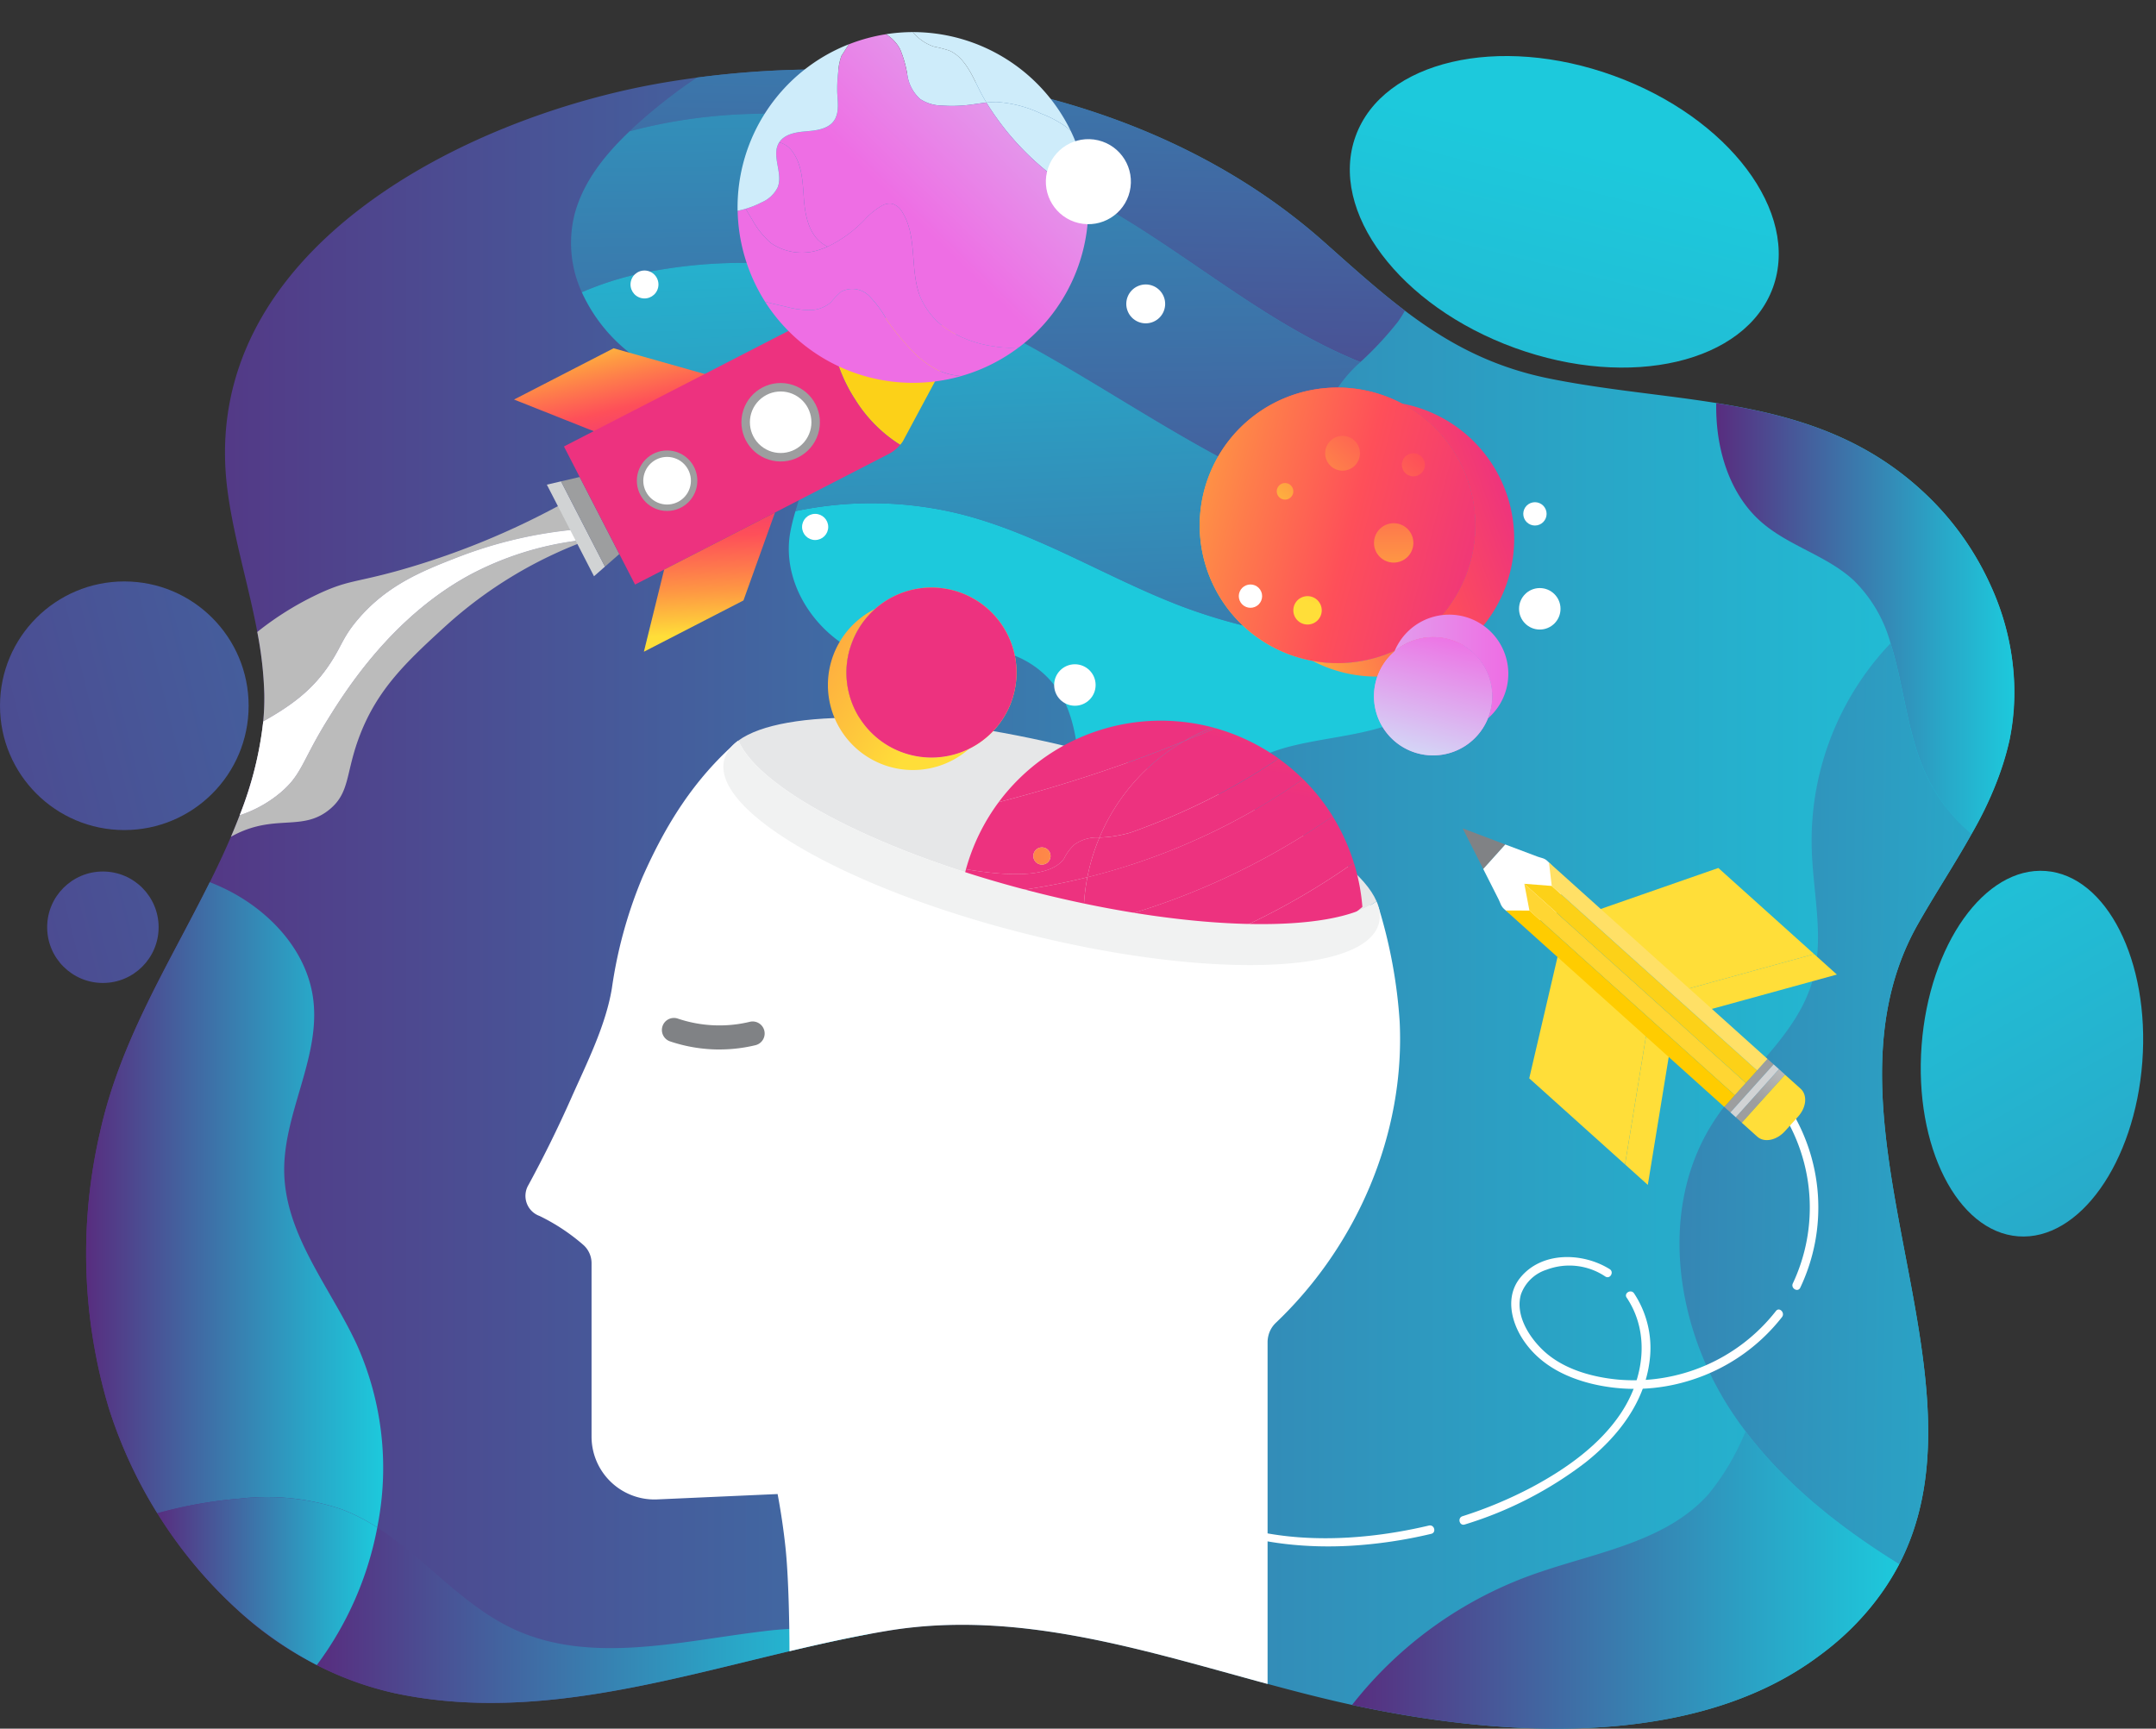 <svg xmlns="http://www.w3.org/2000/svg" xmlns:xlink="http://www.w3.org/1999/xlink" width="265.999" height="213.289" viewBox="0 0 265.999 213.289"><rect x="0" y="0" width="265.999" height="213.289" fill="#333333" stroke="none"/><defs><style>.a{fill:url(#a);}.b{fill:url(#b);}.c{fill:url(#c);}.d{fill:url(#d);}.e{fill:url(#e);}.f{fill:url(#j);}.g{fill:url(#l);}.h{fill:url(#m);}.i{fill:url(#n);}.j{fill:url(#o);}.k{fill:#fff;}.l{fill:#808285;}.m{fill:#e6e7e8;}.n{fill:url(#p);}.o{fill:url(#q);}.p{fill:url(#r);}.q{fill:url(#s);}.r{fill:url(#t);}.s{fill:url(#u);}.t{fill:url(#v);}.u{fill:url(#w);}.v{fill:url(#x);}.w{fill:url(#y);}.x{fill:url(#z);}.y{fill:#f1f2f2;}.z{fill:url(#aa);}.aa{fill:url(#ab);}.ab{fill:url(#ac);}.ac{fill:url(#ad);}.ad{fill:url(#ae);}.ae{fill:url(#af);}.af{fill:#fcd118;}.ag{fill:url(#ag);}.ah{fill:url(#ah);}.ai{fill:url(#ai);}.aj{fill:url(#aj);}.ak{fill:url(#ak);}.al{fill:url(#al);}.am{fill:url(#am);}.an{fill:url(#an);}.ao{fill:url(#ao);}.ap{fill:url(#ap);}.aq{fill:url(#aq);}.ar{fill:url(#ar);}.as{fill:url(#as);}.at{fill:url(#at);}.au{fill:url(#au);}.av{fill:url(#av);}.aw{fill:url(#aw);}.ax{fill:url(#ax);}.ay{fill:url(#ay);}.az{fill:url(#az);}.ba{fill:url(#ba);}.bb{fill:url(#bb);}.bc{fill:url(#bc);}.bd{fill:url(#bd);}.be{fill:url(#be);}.bf{fill:url(#bf);}.bg{fill:url(#bg);}.bh{fill:url(#bh);}.bi{fill:url(#bi);}.bj{fill:url(#bj);}.bk{fill:url(#bk);}.bl{fill:url(#bl);}.bm{fill:url(#bm);}.bn{fill:url(#bn);}.bo{fill:#ffd633;}.bp{fill:#fc0;}.bq{fill:#ffe066;}</style><linearGradient id="a" y1="0.5" x2="1" y2="0.5" gradientUnits="objectBoundingBox"><stop offset="0" stop-color="#582d7f"/><stop offset="0.212" stop-color="#4a5094"/><stop offset="0.754" stop-color="#29a6c7"/><stop offset="1" stop-color="#1dc9dc"/></linearGradient><linearGradient id="b" x1="-8.191" y1="-4.981" x2="-0.359" y2="-6.246" xlink:href="#a"/><linearGradient id="c" x1="-1.706" y1="1.046" x2="7.416" y2="-1.213" xlink:href="#a"/><linearGradient id="d" x1="-5.688" y1="0.56" x2="0.501" y2="-1.977" xlink:href="#a"/><linearGradient id="e" x1="-3.776" y1="1.559" x2="16.573" y2="-3.48" xlink:href="#a"/><linearGradient id="j" x1="-2.385" y1="0.382" x2="2.063" y2="0.55" xlink:href="#a"/><linearGradient id="l" x1="0.436" y1="1.816" x2="0.62" y2="-1.924" xlink:href="#a"/><linearGradient id="m" x1="0.534" y1="1.829" x2="0.461" y2="-1.079" xlink:href="#a"/><linearGradient id="n" x1="0.828" y1="2.716" x2="0.611" y2="1.086" xlink:href="#a"/><linearGradient id="o" x1="0.683" y1="2.482" x2="0.4" y2="-0.546" xlink:href="#a"/><linearGradient id="p" x1="1.379" y1="-9.764" x2="0.142" y2="-3.407" gradientUnits="objectBoundingBox"><stop offset="0" stop-color="#ffde39"/><stop offset="0.094" stop-color="#fec63c"/><stop offset="0.286" stop-color="#fe9843"/><stop offset="0.415" stop-color="#fe7d4b"/><stop offset="0.652" stop-color="#fe4f59"/><stop offset="1" stop-color="#ed327f"/></linearGradient><linearGradient id="q" x1="1.035" y1="-2.899" x2="0.185" y2="-0.9" xlink:href="#p"/><linearGradient id="r" x1="1.013" y1="-4.637" x2="0.586" y2="-0.706" xlink:href="#p"/><linearGradient id="s" x1="0.967" y1="-2.641" x2="-0.065" y2="-0.212" xlink:href="#p"/><linearGradient id="t" x1="0.899" y1="-2.746" x2="0.048" y2="-0.145" xlink:href="#p"/><linearGradient id="u" x1="0.922" y1="-3.171" x2="0.129" y2="-0.063" xlink:href="#p"/><linearGradient id="v" x1="3.106" y1="-19.692" x2="2.65" y2="-18.23" xlink:href="#p"/><linearGradient id="w" x1="18.308" y1="-22.41" x2="-23.652" y2="-26.446" xlink:href="#p"/><linearGradient id="x" x1="1.653" y1="-11.359" x2="-0.072" y2="-4.403" xlink:href="#p"/><linearGradient id="y" x1="0.677" y1="-4.763" x2="-0.428" y2="-0.246" xlink:href="#p"/><linearGradient id="z" x1="0.645" y1="-3.185" x2="0.191" y2="-0.399" xlink:href="#p"/><linearGradient id="aa" x1="-0.664" y1="7.454" x2="-1.008" y2="8.931" gradientUnits="objectBoundingBox"><stop offset="0" stop-color="#bbb"/><stop offset="0.045" stop-color="#ccc"/><stop offset="0.108" stop-color="#dcdddd"/><stop offset="0.187" stop-color="#e8e9e9"/><stop offset="0.297" stop-color="#eff0f0"/><stop offset="0.602" stop-color="#f1f2f2"/><stop offset="1" stop-color="#fff"/></linearGradient><linearGradient id="ab" x1="-0.686" y1="8.584" x2="-1.047" y2="10.3" xlink:href="#aa"/><linearGradient id="ac" x1="-0.118" y1="5.912" x2="-0.118" y2="4.256" xlink:href="#aa"/><linearGradient id="ad" x1="0.156" y1="-0.115" x2="0.838" y2="1.07" xlink:href="#p"/><linearGradient id="ae" x1="-2.837" y1="15.915" x2="-3.885" y2="15.273" gradientUnits="objectBoundingBox"><stop offset="0" stop-color="#9d9e9f"/><stop offset="1" stop-color="#d1d3d4"/></linearGradient><linearGradient id="af" x1="-4.657" y1="15.613" x2="-3.596" y2="16.302" xlink:href="#ae"/><linearGradient id="ag" x1="-0.682" y1="6.011" x2="0.085" y2="5.064" xlink:href="#p"/><linearGradient id="ah" x1="0.515" y1="0.875" x2="0.472" y2="-0.208" xlink:href="#p"/><linearGradient id="ai" x1="-3.545" y1="17.912" x2="-2.545" y2="17.912" gradientUnits="objectBoundingBox"><stop offset="0" stop-color="#d1d3d4"/><stop offset="1" stop-color="#9d9e9f"/></linearGradient><linearGradient id="aj" x1="-4.322" y1="23.499" x2="-3.322" y2="23.499" xlink:href="#ai"/><linearGradient id="ak" x1="-77.631" y1="-103.7" x2="-76.9" y2="-102.228" gradientUnits="objectBoundingBox"><stop offset="0" stop-color="#ee6ee4"/><stop offset="1" stop-color="#ceecfa"/></linearGradient><linearGradient id="al" x1="-49.735" y1="-78.699" x2="-48.908" y2="-76.753" gradientUnits="objectBoundingBox"><stop offset="0" stop-color="#ee6ee4"/><stop offset="0.264" stop-color="#e68fea"/><stop offset="1" stop-color="#ceecfa"/></linearGradient><linearGradient id="am" x1="-78.713" y1="-97.982" x2="-77.57" y2="-96.522" gradientUnits="objectBoundingBox"><stop offset="0" stop-color="#ee6ee4"/><stop offset="0.688" stop-color="#d8c5f3"/><stop offset="0.771" stop-color="#d5cff5"/><stop offset="1" stop-color="#ceecfa"/></linearGradient><linearGradient id="an" x1="-37.41" y1="-81.611" x2="-38.616" y2="-83.014" xlink:href="#ak"/><linearGradient id="ao" x1="-90.781" y1="-67.33" x2="-92.034" y2="-68.693" xlink:href="#ak"/><linearGradient id="ap" x1="-26.275" y1="-44.314" x2="-27.042" y2="-44.959" xlink:href="#ak"/><linearGradient id="aq" x1="-24.93" y1="-23.619" x2="-24.009" y2="-24.584" xlink:href="#ak"/><linearGradient id="ar" x1="-68.041" y1="-45.298" x2="-68.64" y2="-44.272" xlink:href="#ak"/><linearGradient id="as" x1="1.849" y1="-0.71" x2="-1.447" y2="-3.333" xlink:href="#p"/><linearGradient id="at" x1="1.799" y1="-0.878" x2="-1.276" y2="-3.562" xlink:href="#p"/><linearGradient id="au" x1="0.388" y1="-2.472" x2="-0.164" y2="-1.017" xlink:href="#p"/><linearGradient id="av" x1="-0.369" y1="0.905" x2="0.972" y2="0.265" xlink:href="#p"/><linearGradient id="aw" x1="-0.083" y1="0.84" x2="1.061" y2="0.173" xlink:href="#p"/><linearGradient id="ax" x1="-0.5" y1="0.242" x2="1.107" y2="0.657" xlink:href="#p"/><linearGradient id="ay" x1="-1.651" y1="0.5" x2="0.973" y2="0.5" gradientUnits="objectBoundingBox"><stop offset="0" stop-color="#ceecfa"/><stop offset="1" stop-color="#ee6ee4"/></linearGradient><linearGradient id="az" x1="-1.8" y1="0.5" x2="1.128" y2="0.5" xlink:href="#ay"/><linearGradient id="ba" x1="0.301" y1="1.212" x2="0.656" y2="-0.057" xlink:href="#ay"/><linearGradient id="bb" x1="-2.077" y1="3.077" x2="9.727" y2="-8.727" xlink:href="#p"/><linearGradient id="bc" x1="-2.1" y1="3.1" x2="3.516" y2="-2.516" xlink:href="#p"/><linearGradient id="bd" x1="-1.307" y1="2.307" x2="3.653" y2="-2.653" xlink:href="#p"/><linearGradient id="be" x1="0.698" y1="0.302" x2="7.577" y2="-6.577" xlink:href="#p"/><linearGradient id="bf" x1="-4.699" y1="5.699" x2="3.76" y2="-2.76" xlink:href="#p"/><linearGradient id="bg" x1="2.232" y1="-1.895" x2="2.048" y2="-3.473" xlink:href="#p"/><linearGradient id="bh" x1="2.852" y1="-3.509" x2="2.791" y2="-7.437" xlink:href="#p"/><linearGradient id="bi" x1="1.696" y1="-1.151" x2="1.62" y2="-2.298" xlink:href="#p"/><linearGradient id="bj" x1="2.402" y1="-1.283" x2="2.36" y2="-3.207" xlink:href="#p"/><linearGradient id="bk" x1="1.084" y1="-38.006" x2="2.084" y2="-38.006" xlink:href="#ae"/><linearGradient id="bl" x1="0.388" y1="-37.382" x2="1.613" y2="-37.382" xlink:href="#ae"/><linearGradient id="bm" x1="2.926" y1="-42.82" x2="1.073" y2="-42.82" xlink:href="#ae"/><linearGradient id="bn" x1="1.218" y1="-1.973" x2="1.218" y2="-4.191" xlink:href="#p"/></defs><g transform="translate(-11130.242 -550.117)"><g transform="translate(11130.242 550.117)"><path class="a" d="M11209.071,788.613A57.242,57.242,0,0,1,11193.423,764a66.337,66.337,0,0,1-1.119-34.139c2.5-11.338,8.5-20.7,13.6-30.971,3.494-7.03,6.826-15.1,6.666-23.1-.168-8.424-3.428-16.706-4.532-25.052-3.927-29.679,29.5-46.295,53.924-50.4,27.772-4.668,59.8.544,81.333,19.659,8.743,7.762,15.865,14.455,27.8,16.868,16.839,3.406,33.9,1.773,47.111,14.906,7.7,7.648,11.937,19.058,9.688,29.672-1.765,8.328-7.119,15.349-11.314,22.756-16,28.247,19.033,67.01-12.249,90.314-15.358,11.441-38.845,9.929-56.521,6.232-19.244-4.025-38.475-12.715-58.452-9.355-19.9,3.347-40.2,12.028-60.625,7.7A42.452,42.452,0,0,1,11209.071,788.613Z" transform="translate(-11179.962 -590.163)"/><ellipse class="b" cx="17.866" cy="27.386" rx="17.866" ry="27.386" transform="translate(161.157 33.588) rotate(-70.054)"/><circle class="c" cx="15.338" cy="15.338" r="15.338" transform="translate(0 71.74)"/><ellipse class="d" cx="22.607" cy="13.656" rx="22.607" ry="13.656" transform="matrix(0.075, -0.997, 0.997, 0.075, 235.385, 151.52)"/><circle class="e" cx="6.876" cy="6.876" r="6.876" transform="translate(5.818 107.53)"/><g transform="translate(10.642 8.572)"><path class="a" d="M11406.881,1631.927c-10.285,1.244-21.212,4.079-30.624-.254-6.381-2.938-11.051-8.807-16.9-12.567a41.128,41.128,0,0,1-7.462,16.975,38.707,38.707,0,0,0,9.688,3.484c19.76,4.189,39.4-3.8,58.675-7.353A44.448,44.448,0,0,0,11406.881,1631.927Z" transform="translate(-11323.457 -1439.211)"/><path class="a" d="M11222.137,1244.876a23.394,23.394,0,0,1,4.365,2.239,37.184,37.184,0,0,0-2.524-22.582c-3.255-7.006-8.746-13.409-8.949-21.131-.19-7.314,4.52-14.261,3.571-21.515-.791-6.059-5.536-11.044-11.06-13.661q-.836-.4-1.7-.733c-5.09,10.221-11.046,19.559-13.541,30.855a66.337,66.337,0,0,0,1.119,34.139,57.172,57.172,0,0,0,5.951,12.872,54.878,54.878,0,0,1,10.26-1.815A28.859,28.859,0,0,1,11222.137,1244.876Z" transform="translate(-11190.604 -1067.219)"/><path class="a" d="M11263.111,1599.508a28.861,28.861,0,0,0-12.5-1.333,54.9,54.9,0,0,0-10.26,1.815,55.717,55.717,0,0,0,9.7,11.739,46.234,46.234,0,0,0,9.969,6.993,41.115,41.115,0,0,0,7.462-16.975A23.386,23.386,0,0,0,11263.111,1599.508Z" transform="translate(-11231.579 -1421.85)"/><path class="a" d="M12364.939,854.341a35.742,35.742,0,0,0-7.188-10.276c-7.776-7.728-16.884-10.343-26.5-11.88-.007.633,0,1.267.037,1.9.257,4.728,1.912,9.571,5.453,12.714,3.4,3.021,8.166,4.185,11.5,7.288a17.3,17.3,0,0,1,4.519,7.734c1.563,4.942,2.012,10.59,4.028,15.422a21.937,21.937,0,0,0,5.964,8.11,41.725,41.725,0,0,0,4.687-11.616A31.034,31.034,0,0,0,12364.939,854.341Z" transform="translate(-12130.152 -791.026)"/><path class="f" d="M12334.946,1034.952c2.118-3.739,4.53-7.38,6.629-11.14a21.927,21.927,0,0,1-5.964-8.11c-2.019-4.832-2.466-10.48-4.027-15.422a35.334,35.334,0,0,0-9.7,26.028c.224,5.174,1.491,10.458.116,15.45-1.925,6.987-8.459,11.585-12.346,17.7-6.773,10.662-4.609,25.225,2.393,35.739.527.791,1.079,1.56,1.648,2.314,5.053,6.678,11.746,11.937,18.955,16.4,5.257-10.167,3.758-21.938,1.539-33.976C12331.331,1064.431,12327.283,1048.485,12334.946,1034.952Z" transform="translate(-12108.976 -929.485)"/><path class="a" d="M12124.94,1551.782a29.762,29.762,0,0,1-4.569,7.752c-5.1,5.738-13.345,7.1-20.621,9.559a49.462,49.462,0,0,0-23.36,16.455q.517.112,1.033.221c17.678,3.7,41.163,5.21,56.522-6.232a33.12,33.12,0,0,0,9.95-11.354C12136.687,1563.719,12129.993,1558.46,12124.94,1551.782Z" transform="translate(-11920.222 -1383.756)"/><g transform="translate(59.798)"><path class="g" d="M11631.408,616.9c9.733,5.886,18.568,13.4,29.079,17.751.156.064.313.126.469.188a41.746,41.746,0,0,0,4.634-4.98,13.705,13.705,0,0,0,.859-1.365c-3.344-2.535-6.546-5.433-10-8.5-20.511-18.207-50.541-23.8-77.348-20.257a65.952,65.952,0,0,0-7.2,5.59q-.565.506-1.119,1.032C11590.863,600.979,11613.386,606,11631.408,616.9Z" transform="translate(-11563.557 -598.736)"/><path class="h" d="M11568.5,650.571c10.188,2.984,19.414,8.511,28.491,14.014s18.255,11.094,28.4,14.225c.228.07.458.138.688.206-.055-.067-.112-.133-.166-.2-2.747-3.437-4.5-8.086-3.132-12.266a16.209,16.209,0,0,1,4.4-6.231c-.156-.063-.312-.124-.468-.188-10.512-4.346-19.347-11.864-29.079-17.751-18.022-10.9-40.545-15.926-60.623-10.541-3,2.851-5.671,6.159-6.752,10.125a14.519,14.519,0,0,0,.862,9.729,39.346,39.346,0,0,1,9.229-2.7A62.372,62.372,0,0,1,11568.5,650.571Z" transform="translate(-11529.778 -624.211)"/><path class="i" d="M11730.9,915.081c-9.3-3.508-17.857-9.028-27.5-11.462a45.529,45.529,0,0,0-20.351-.361,23.974,23.974,0,0,0-.656,2.683c-1.465,8.448,6.846,17.071,15.342,15.917,2.485-.337,4.854-1.353,7.355-1.55a11.613,11.613,0,0,1,10.607,5.44c1.968,3.246,2.185,7.21,2.59,10.983s1.188,7.794,3.908,10.442,7.967,2.91,9.86-.379c1-1.733.818-3.88,1.3-5.819,1.181-4.7,6.06-7.5,10.753-8.693s9.7-1.368,14.085-3.418c3.939-1.84,7.315-5.961,6.88-10.116A69.645,69.645,0,0,1,11730.9,915.081Z" transform="translate(-11655.345 -848.765)"/><path class="j" d="M11641.811,773.817c-3.169-2.925-6.743-5.456-9.47-8.792-.23-.068-.461-.136-.688-.206-10.145-3.132-19.32-8.722-28.4-14.225s-18.3-11.031-28.491-14.014a62.372,62.372,0,0,0-28.154-1.575,39.325,39.325,0,0,0-9.228,2.7,20.081,20.081,0,0,0,15.464,11.548c4.173.489,9.2.141,11.646,3.556,2.427,3.391.493,7.7-.75,11.907a45.529,45.529,0,0,1,20.351.361c9.642,2.434,18.194,7.953,27.5,11.462a69.645,69.645,0,0,0,34.18,3.668,6.974,6.974,0,0,0-.3-1.419A12.3,12.3,0,0,0,11641.811,773.817Z" transform="translate(-11536.039 -710.22)"/></g></g></g><g transform="translate(11195.103 638.671)"><path class="k" d="M11589.729,1142.167a3.254,3.254,0,0,1,.946-1.707c10.02-9.532,15.963-23.306,15.275-37.186a61.656,61.656,0,0,0-2.6-14.09l-79.058-20.514c-5.38,4.69-8.876,10.284-11.766,16.825a55.823,55.823,0,0,0-3.766,13.677c-.749,4.594-3.1,9.252-4.984,13.491-1.731,3.907-3.524,7.5-5.306,10.781a2.635,2.635,0,0,0,1.366,3.836,24.563,24.563,0,0,1,5.373,3.547,3.017,3.017,0,0,1,1.04,2.28V1154.5a7.758,7.758,0,0,0,8.1,7.751l14.855-.662.006.027c.386,2.062.713,4.223.958,6.485.341,3.148.492,8.407.5,12.88,4.008-.949,8-1.832,11.981-2.5,16.019-2.694,31.557,2.359,47.006,6.542v-42.194A3.3,3.3,0,0,1,11589.729,1142.167Z" transform="translate(-11498.127 -1065.802)"/><g transform="translate(16.802 0)"><g transform="translate(0 37.048)"><path class="l" d="M11600.531,1266.423a19.054,19.054,0,0,1-6.093-1,1.484,1.484,0,1,1,.946-2.814,16.094,16.094,0,0,0,5.357.841,15.857,15.857,0,0,0,3.548-.447,1.484,1.484,0,0,1,.7,2.884,18.839,18.839,0,0,1-4.213.531Z" transform="translate(-11593.427 -1262.534)"/></g><g transform="translate(7.584)"><path class="m" d="M11688.466,1056.178c-19.088-4.751-36.018-4.968-41.5-.961,2.647,6.148,17.862,14.048,37.228,18.868,19.087,4.751,36.018,4.968,41.5.961C11723.046,1068.9,11707.83,1061,11688.466,1056.178Z" transform="translate(-11645.111 -1052.398)"/><g transform="translate(29.339 0.362)"><path class="n" d="M11818.419,1141.169a25,25,0,0,1,1.491-4.9,4.777,4.777,0,0,0-3.074.863,5.533,5.533,0,0,0-1.273,1.7c-1.035,1.525-3.937,2.728-12.118,1.346a24.832,24.832,0,0,0-.593,2.759l.41.493A80.407,80.407,0,0,0,11818.419,1141.169Z" transform="translate(-11802.852 -1121.847)"/><path class="o" d="M11818.33,1083.351a5.551,5.551,0,0,1,1.273-1.7,4.778,4.778,0,0,1,3.074-.863,24.907,24.907,0,0,1,10.409-11.876c-3.292,1.324-6.774,2.616-10.442,3.842-4.306,1.439-8.451,2.649-12.4,3.67a25.086,25.086,0,0,0-4.034,8.273C11814.395,1086.079,11817.3,1084.875,11818.33,1083.351Zm-3.748.061a1.06,1.06,0,1,1,1.349.653A1.059,1.059,0,0,1,11814.582,1083.411Z" transform="translate(-11805.619 -1066.363)"/><path class="p" d="M11851.937,1057a25.023,25.023,0,0,1,3.558-1.713,24.948,24.948,0,0,0-26.4,9.225c3.947-1.021,8.093-2.231,12.4-3.67C11845.162,1059.617,11848.645,1058.326,11851.937,1057Z" transform="translate(-11824.469 -1054.452)"/><path class="q" d="M11899.611,1073.227a15.839,15.839,0,0,0,3.572-.542c.541-.149,1.273-.432,2.742-1q2.145-.825,4.109-1.714c2.395-1.078,4.586-2.208,6.568-3.332,1.9-1.076,3.6-2.147,5.117-3.166a25.067,25.067,0,0,0-7.807-3.745q-1.9.815-3.895,1.618A24.9,24.9,0,0,0,11899.611,1073.227Z" transform="translate(-11882.553 -1058.802)"/><path class="r" d="M11889,1107.47a24.8,24.8,0,0,0-.428,6.05c2.649-.606,5.434-1.371,8.319-2.337a88.251,88.251,0,0,0,22.378-11.233,24.715,24.715,0,0,0-3.66-4.589,80.347,80.347,0,0,1-20.566,10.352C11892.965,1106.4,11890.946,1106.984,11889,1107.47Z" transform="translate(-11873.428 -1088.148)"/><path class="s" d="M11903.065,1087.473q-1.964.884-4.109,1.714c-1.468.564-2.2.847-2.741,1a15.853,15.853,0,0,1-3.574.542,25,25,0,0,0-1.491,4.9c1.951-.485,3.97-1.065,6.043-1.757a80.347,80.347,0,0,0,20.566-10.352,24.971,24.971,0,0,0-3.008-2.536c-1.516,1.018-3.222,2.089-5.118,3.166C11907.65,1085.266,11905.46,1086.395,11903.065,1087.473Z" transform="translate(-11875.582 -1076.3)"/><path class="t" d="M11962.545,1059.29c-.112-.032-.223-.065-.336-.095a25.074,25.074,0,0,0-3.558,1.713Q11960.645,1060.106,11962.545,1059.29Z" transform="translate(-11931.184 -1058.359)"/><path class="u" d="M11854.757,1145.226a1.06,1.06,0,1,0-1.349-.653A1.061,1.061,0,0,0,11854.757,1145.226Z" transform="translate(-11844.445 -1127.524)"/></g><g transform="translate(29.749 12.164)"><path class="v" d="M11820.336,1164.046a80.388,80.388,0,0,1-15.156,2.264l1.784,2.146a79.9,79.9,0,0,0,9.349,2.382c1.167-.216,2.365-.461,3.6-.742A24.8,24.8,0,0,1,11820.336,1164.046Z" transform="translate(-11805.18 -1156.526)"/><path class="w" d="M11991.352,1160.908l1.934-1.609a24.9,24.9,0,0,0-1.057-5.458,88.229,88.229,0,0,1-18.278,9.9A78.9,78.9,0,0,0,11991.352,1160.908Z" transform="translate(-11944.195 -1148.12)"/><path class="x" d="M11901.046,1137.1q1.375-.02,2.7-.088a88.172,88.172,0,0,0,18.278-9.9c-.079-.254-.161-.508-.249-.762a25.007,25.007,0,0,0-2.358-4.959,88.229,88.229,0,0,1-22.377,11.233c-2.886.966-5.67,1.731-8.319,2.337.023.453.063.907.111,1.362A78.336,78.336,0,0,0,11901.046,1137.1Z" transform="translate(-11873.995 -1121.391)"/></g><path class="y" d="M11675.525,1087.255c-19.365-4.82-34.581-12.72-37.229-18.868a4.281,4.281,0,0,0-1.753,2.388c-1.578,6.341,15.228,15.982,37.536,21.534s41.674,4.914,43.252-1.427a4.133,4.133,0,0,0-.309-2.666C11711.543,1092.223,11694.612,1092.006,11675.525,1087.255Z" transform="translate(-11636.441 -1065.568)"/></g></g></g><g transform="translate(11268.326 686.244)"><g transform="translate(0 42.214)"><path class="k" d="M11951.67,1571.555c-10.174,2.405-22.42,2.623-31.379-3.551a20.9,20.9,0,0,1-5.839-6.088c-.362-.575-1.277-.045-.914.534,5.989,9.523,17.938,12.2,28.491,11.6a57.467,57.467,0,0,0,9.922-1.472c.663-.157.383-1.177-.281-1.02Z" transform="translate(-11913.454 -1561.669)"/></g><g transform="translate(41.982 23.211)"><path class="k" d="M12172.206,1454.662c2.9,4.347,2.132,9.873-.616,14.1-2.632,4.045-6.862,7.024-11.055,9.266a52.073,52.073,0,0,1-8.593,3.6c-.646.208-.369,1.229.281,1.02a46.932,46.932,0,0,0,14.9-7.657c4-3.182,7.3-7.391,7.919-12.61a12.214,12.214,0,0,0-1.927-8.25c-.377-.563-1.293-.034-.914.534Z" transform="translate(-12151.575 -1453.887)"/></g><g transform="translate(48.367 18.972)"><path class="k" d="M12220.45,1436.5a22.255,22.255,0,0,1-19.488,8.46c-3.266-.306-6.825-1.312-9.252-3.624-1.756-1.673-3.444-4.366-2.717-6.893a4.931,4.931,0,0,1,3.151-3.035,7.96,7.96,0,0,1,7.262.84c.579.362,1.11-.552.534-.913-3.324-2.082-8.43-2.221-11.074,1.106-1.81,2.276-1.093,5.366.392,7.607,1.973,2.977,5.07,4.59,8.469,5.428a22.714,22.714,0,0,0,12.116-.41,23.017,23.017,0,0,0,11.355-7.818c.411-.532-.332-1.286-.748-.748Z" transform="translate(-12187.793 -1429.841)"/></g><g transform="translate(81.487 0)"><path class="k" d="M12375.742,1323.005a21.983,21.983,0,0,1,1.533,21.449c-.293.611.619,1.149.912.534a23.053,23.053,0,0,0-1.531-22.517c-.379-.562-1.295-.033-.914.534Z" transform="translate(-12375.651 -1322.232)"/></g></g><g transform="translate(11158.736 588.575)"><g transform="translate(0)"><g transform="translate(0 23.808)"><path class="z" d="M11304.038,940.885c2.58-2.134,1.925-4.536,3.771-9.257,2.2-5.632,5.717-8.965,10.527-13.353a53.246,53.246,0,0,1,17.531-10.608l-3.332-4.376a96.435,96.435,0,0,1-19.826,8.084c-5.376,1.507-6.276,1.225-9.665,2.745a37.961,37.961,0,0,0-7.935,4.877,46.714,46.714,0,0,1,.866,7.657,29.549,29.549,0,0,1-.134,3.388c3.893-2.179,6.312-4.144,8.336-7.26,1.409-2.166,1.52-3.181,3.382-5.36,3.6-4.215,7.919-5.945,12.336-7.657a54.085,54.085,0,0,1,14.951-3.438l-.447,1.426a38.776,38.776,0,0,0-12.925,4.117c-9.8,5.251-15.542,14.484-17.678,17.915-3.287,5.283-3.17,6.942-6.179,9.317a15.174,15.174,0,0,1-4.675,2.5q-.516,1.347-1.082,2.667a12.8,12.8,0,0,1,1.551-.749C11297.879,941.73,11300.939,943.448,11304.038,940.885Z" transform="translate(-11291.861 -903.29)"/><path class="aa" d="M11302.67,953.286c3.009-2.374,2.892-4.033,6.179-9.317,2.136-3.431,7.88-12.664,17.677-17.915a38.792,38.792,0,0,1,12.926-4.117l.447-1.426a54.085,54.085,0,0,0-14.951,3.438c-4.417,1.712-8.733,3.442-12.336,7.657-1.862,2.178-1.973,3.194-3.381,5.36-2.025,3.116-4.444,5.081-8.336,7.26a44.517,44.517,0,0,1-2.9,11.564A15.156,15.156,0,0,0,11302.67,953.286Z" transform="translate(-11296.913 -917.476)"/><path class="ab" d="M11302.67,953.286c3.009-2.374,2.892-4.033,6.179-9.317,2.136-3.431,7.88-12.664,17.677-17.915a38.792,38.792,0,0,1,12.926-4.117l.447-1.426a54.085,54.085,0,0,0-14.951,3.438c-4.417,1.712-8.733,3.442-12.336,7.657-1.862,2.178-1.973,3.194-3.381,5.36-2.025,3.116-4.444,5.081-8.336,7.26a44.517,44.517,0,0,1-2.9,11.564A15.156,15.156,0,0,0,11302.67,953.286Z" transform="translate(-11296.913 -917.476)"/></g><g transform="translate(34.925)"><path class="ac" d="M11515.681,797.646l-13.44-3.8-12.285,6.326,10.489,4.169Z" transform="translate(-11489.955 -789.334)"/><g transform="translate(4.049 20.396)"><path class="ad" d="M11512.921,887.4l5.817,11.3,1.354-1.188-5.419-10.522Z" transform="translate(-11512.921 -886.454)"/><path class="ae" d="M11525.163,883.938l-2.3.539,5.419,10.522,1.771-1.555Z" transform="translate(-11521.114 -883.938)"/></g><g transform="translate(6.159)"><path class="af" d="M11712.135,775.512a19.522,19.522,0,0,0,1.879,3.651,17.446,17.446,0,0,0,5.069,5.234c.137.09.284.184.442.281a4.732,4.732,0,0,0,.325-.431l6.422-11.967a1.57,1.57,0,0,0-1.185-2.3l-13.472-1.724a4.63,4.63,0,0,0-.786.042l-.012.047A19.764,19.764,0,0,0,11712.135,775.512Z" transform="translate(-11678.038 -768.253)"/><path class="ag" d="M11565.932,784.606a17.445,17.445,0,0,1-5.069-5.234,19.461,19.461,0,0,1-1.879-3.651,19.764,19.764,0,0,1-1.316-7.167l.011-.047a4.631,4.631,0,0,0-1.491.469l-31.3,16.116,8.771,17.038,31.3-16.116a4.635,4.635,0,0,0,1.415-1.127C11566.216,784.79,11566.068,784.7,11565.932,784.606Z" transform="translate(-11524.887 -768.462)"/></g><path class="ah" d="M11597.007,908.791l-3.892,10.852-12.285,6.326,2.5-10.134Z" transform="translate(-11564.809 -884.013)"/><circle class="ai" cx="4.841" cy="4.841" r="4.841" transform="translate(26.808 16.775) rotate(-72.243)"/><circle class="k" cx="3.795" cy="3.795" r="3.795" transform="translate(27.552 14.134) rotate(-50.276)"/><circle class="aj" cx="3.732" cy="3.732" r="3.732" transform="translate(15.153 17.123)"/><circle class="k" cx="2.938" cy="2.938" r="2.938" transform="translate(15.191 22.757) rotate(-72.243)"/></g></g></g><g transform="translate(11207.682 554.079)"><g transform="translate(13.561 0)"><path class="ak" d="M11752.872,577.953a4.9,4.9,0,0,0,1.574,2.9,5,5,0,0,0,2.692.8,17.278,17.278,0,0,0,3.107-.058c.791-.086,1.578-.226,2.369-.31-.222-.371-.436-.746-.637-1.126-.971-1.833-1.874-4.36-3.908-5.275a14.526,14.526,0,0,0-1.913-.5,5.607,5.607,0,0,1-2.609-1.794,21.533,21.533,0,0,0-3.328.262,4.735,4.735,0,0,1,1.753,1.866A13.978,13.978,0,0,1,11752.872,577.953Z" transform="translate(-11731.915 -572.592)"/><path class="al" d="M11771.709,574.386a14.525,14.525,0,0,1,1.913.5c2.034.915,2.938,3.442,3.908,5.275.2.38.415.755.637,1.126a10.888,10.888,0,0,1,1.261-.07,14.932,14.932,0,0,1,5.466,1.418,14.007,14.007,0,0,1,2.86,1.473,7.854,7.854,0,0,1,.82.682,21.659,21.659,0,0,0-19.475-12.2A5.607,5.607,0,0,0,11771.709,574.386Z" transform="translate(-11747.467 -572.592)"/><path class="am" d="M11827.254,622.924a14.922,14.922,0,0,0-5.465-1.418,10.888,10.888,0,0,0-1.261.07,33.378,33.378,0,0,0,7.191,8.265c1.157.974,2.487,1.774,4.052,1.394a3.957,3.957,0,0,0,1.014-.406q-.185-1.058-.478-2.115a21.66,21.66,0,0,0-1.372-3.635,7.956,7.956,0,0,0-.82-.682A14.015,14.015,0,0,0,11827.254,622.924Z" transform="translate(-11789.828 -612.882)"/><path class="an" d="M11683.268,759.227a25.2,25.2,0,0,1-2.57-3.2,13.04,13.04,0,0,0-2.213-2.986,2.931,2.931,0,0,0-3.434-.472,13.049,13.049,0,0,0-1.27,1.316,4,4,0,0,1-2.672.947,11.9,11.9,0,0,1-2.861-.424l-2.549-.592a21.642,21.642,0,0,0,24.041,9.193l.139-.041a8.678,8.678,0,0,1-2.891-.727A12.3,12.3,0,0,1,11683.268,759.227Z" transform="translate(-11662.296 -720.528)"/><path class="ao" d="M11661.518,662.291c-1.634-1.192-2.075-3.415-2.23-5.432s-.2-4.181-1.378-5.822a2.862,2.862,0,0,0-1.48-1.141l-.2-.03-.024.036c-.962,1.6.537,3.755-.153,5.49a3.917,3.917,0,0,1-1.98,1.853,11.746,11.746,0,0,1-1.961.791c.252.468.532.925.812,1.374a10.3,10.3,0,0,0,2.31,2.871,6.748,6.748,0,0,0,6.206.732c.267-.091.527-.194.784-.307A4.437,4.437,0,0,1,11661.518,662.291Z" transform="translate(-11651.104 -636.242)"/><path class="ap" d="M11681.121,710.279a11.832,11.832,0,0,1-3.042-.109,14.457,14.457,0,0,1-5.366-1.84,9.122,9.122,0,0,1-3.731-4.2c-1.373-3.331-.328-7.426-2.223-10.491a2.163,2.163,0,0,0-1.244-1.067,1.948,1.948,0,0,0-1.269.219,8.707,8.707,0,0,0-2.156,1.746,15.939,15.939,0,0,1-4.556,3.318c-.257.113-.518.217-.784.307a6.748,6.748,0,0,1-6.206-.732,10.3,10.3,0,0,1-2.31-2.871c-.279-.449-.558-.905-.812-1.374q-.5.15-1,.257a21.776,21.776,0,0,0,2.239,9.174,21.393,21.393,0,0,0,1.16,2.061l2.549.592a11.9,11.9,0,0,0,2.861.424,4.008,4.008,0,0,0,2.674-.947,13.138,13.138,0,0,1,1.268-1.316,2.934,2.934,0,0,1,3.436.472,13.062,13.062,0,0,1,2.211,2.986,25.215,25.215,0,0,0,2.571,3.2,12.307,12.307,0,0,0,3.72,3.013,8.688,8.688,0,0,0,2.892.727A21.565,21.565,0,0,0,11681.121,710.279Z" transform="translate(-11646.415 -671.392)"/><g transform="translate(0 0.262)"><path class="aq" d="M11713.306,591.765a3.971,3.971,0,0,1-1.014.406c-1.563.38-2.895-.42-4.052-1.394a33.377,33.377,0,0,1-7.191-8.265c-.791.084-1.578.224-2.368.31a17.283,17.283,0,0,1-3.108.058,4.993,4.993,0,0,1-2.692-.8,4.9,4.9,0,0,1-1.574-2.9,13.931,13.931,0,0,0-.9-3.233,4.734,4.734,0,0,0-1.753-1.866,21.6,21.6,0,0,0-4.571,1.239l-.925,1.442a6.848,6.848,0,0,0-.383,1.9,17.863,17.863,0,0,0-.132,2.522c.049,1.233.3,2.6-.42,3.6-.743,1.019-2.17,1.181-3.428,1.281-1.241.1-2.659.335-3.319,1.384l.2.03a2.854,2.854,0,0,1,1.48,1.141c1.184,1.64,1.224,3.806,1.378,5.822s.6,4.24,2.231,5.432a4.352,4.352,0,0,0,.705.415,15.971,15.971,0,0,0,4.556-3.318,8.687,8.687,0,0,1,2.156-1.746,1.946,1.946,0,0,1,1.269-.219,2.159,2.159,0,0,1,1.243,1.067c1.895,3.065.85,7.16,2.223,10.491a9.127,9.127,0,0,0,3.731,4.2,14.456,14.456,0,0,0,5.367,1.84,11.826,11.826,0,0,0,3.041.109A21.649,21.649,0,0,0,11713.306,591.765Z" transform="translate(-11670.349 -574.08)"/><path class="ar" d="M11647.4,601.4a11.69,11.69,0,0,0,1.961-.791,3.917,3.917,0,0,0,1.98-1.853c.69-1.735-.808-3.889.153-5.49l.024-.036c.66-1.049,2.078-1.284,3.32-1.384s2.685-.262,3.427-1.281c.726-1,.47-2.364.421-3.6a17.862,17.862,0,0,1,.132-2.522,6.778,6.778,0,0,1,.383-1.9l.925-1.442a21.628,21.628,0,0,0-13.73,20.55Q11646.908,601.549,11647.4,601.4Z" transform="translate(-11646.396 -579.867)"/></g></g><g transform="translate(24.701 70.065)"><path class="as" d="M11718.944,993.963a10.488,10.488,0,0,1-3.518-17.777,10.489,10.489,0,1,0,11.593,17.264A10.456,10.456,0,0,1,11718.944,993.963Z" transform="translate(-11709.584 -975.095)"/><path class="at" d="M11729.656,988.867a10.489,10.489,0,1,0-6.489-13.341A10.456,10.456,0,0,0,11729.656,988.867Z" transform="translate(-11720.296 -969.999)"/><path class="au" d="M11729.656,988.867a10.489,10.489,0,1,0-6.489-13.341A10.456,10.456,0,0,0,11729.656,988.867Z" transform="translate(-11720.296 -969.999)"/></g><g transform="translate(75.398 45.538)"><path class="av" d="M12059.732,832.473a16.993,16.993,0,0,1-10.978,31.757,16.991,16.991,0,1,0,10.978-31.757Z" transform="translate(-12039.655 -832.192)"/><path class="aw" d="M12026.317,846.21a17,17,0,1,0-16.988,16.989A16.987,16.987,0,0,0,12026.317,846.21Z" transform="translate(-11997.14 -830.881)"/><path class="ax" d="M12026.317,846.21a17,17,0,1,0-16.988,16.989A16.987,16.987,0,0,0,12026.317,846.21Z" transform="translate(-11997.14 -830.881)"/><g transform="translate(18.67 26.338)"><path class="ay" d="M12120.1,987.563a7.293,7.293,0,0,0-14.054-2.733,7.292,7.292,0,0,1,11.532,8.246A7.276,7.276,0,0,0,12120.1,987.563Z" transform="translate(-12105.518 -980.271)"/><path class="az" d="M12108.337,996.035a7.293,7.293,0,1,0,7.292,7.292A7.262,7.262,0,0,0,12108.337,996.035Z" transform="translate(-12103.035 -993.256)"/><path class="ba" d="M12108.337,996.035a7.293,7.293,0,1,0,7.292,7.292A7.262,7.262,0,0,0,12108.337,996.035Z" transform="translate(-12103.035 -993.256)"/></g><path class="bb" d="M12025.763,889.189a1.021,1.021,0,1,1-1.021-1.021A1.02,1.02,0,0,1,12025.763,889.189Z" transform="translate(-12019.036 -878.068)"/><circle class="bc" cx="2.146" cy="2.146" r="2.146" transform="translate(10.656 4.279)"/><circle class="bd" cx="2.43" cy="2.43" r="2.43" transform="translate(15.673 17.485) rotate(-45)"/><circle class="be" cx="1.752" cy="1.752" r="1.752" transform="matrix(0.924, -0.383, 0.383, 0.924, 6.191, 24.858)"/><circle class="bf" cx="1.425" cy="1.425" r="1.425" transform="translate(20.114 6.425)"/></g><g transform="translate(0 12.138)"><circle class="k" cx="2.398" cy="2.398" r="2.398" transform="matrix(0.924, -0.383, 0.383, 0.924, 60.781, 20.099)"/><circle class="k" cx="1.724" cy="1.724" r="1.724" transform="matrix(0.23, -0.973, 0.973, 0.23, 0, 20.281)"/><circle class="k" cx="2.559" cy="2.559" r="2.559" transform="translate(52.616 65.86)"/><circle class="k" cx="2.559" cy="2.559" r="2.559" transform="translate(109.973 56.458)"/><circle class="k" cx="1.439" cy="1.439" r="1.439" transform="translate(110.055 46.524) rotate(-22.5)"/><circle class="k" cx="1.439" cy="1.439" r="1.439" transform="translate(74.957 56.675) rotate(-22.5)"/><circle class="k" cx="1.613" cy="1.613" r="1.613" transform="translate(21.517 47.303)"/><circle class="k" cx="5.247" cy="5.247" r="5.247" transform="matrix(0.23, -0.973, 0.973, 0.23, 50.527, 10.213)"/></g></g><g transform="translate(11310.702 652.323)"><g transform="translate(8.212 4.889)"><path class="bg" d="M12267.431,1287.318l2.809,2.525,2.579-15.782.839-.933-2.884-2.442-.764.85Z" transform="translate(-12255.611 -1250.741)"/><path class="bh" d="M12307.965,1222.907l2.734,2.607.838-.933,15.418-4.24-2.809-2.525-15.418,4.24Z" transform="translate(-12289 -1207.193)"/><path class="bi" d="M12200.395,1231.213l11.818,10.624,2.579-15.782.764-.85-11.492-9.735Z" transform="translate(-12200.395 -1205.26)"/><path class="bj" d="M12257.039,1173.272l.765-.85,15.419-4.24-11.819-10.624-15.265,5.321Z" transform="translate(-12238.073 -1157.558)"/></g><g transform="translate(0)"><path class="l" d="M12153.813,1129.83l2.538,5.017,2.72-3.026Z" transform="translate(-12153.813 -1129.83)"/><path class="k" d="M12170.926,1141.119l-2.72,3.026,1.866,3.689c.11.219.2.447.3.674a1.736,1.736,0,0,0,.476.631c1.608,1.446,5.077,1.817,6.185.659,1.343-1.4.889-5.019-.852-6.584a1.61,1.61,0,0,0-.426-.314,1.911,1.911,0,0,0-.256-.1c-.235-.07-.472-.135-.7-.223Z" transform="translate(-12165.669 -1139.129)"/><g transform="translate(32.279 28.446)"><rect class="bk" width="7.972" height="1.009" transform="matrix(0.669, -0.744, 0.744, 0.669, 0, 5.929)"/><rect class="bl" width="7.972" height="1.009" transform="matrix(0.669, -0.744, 0.744, 0.669, 1.413, 7.198)"/><rect class="bm" width="7.972" height="0.89" transform="matrix(0.669, -0.744, 0.744, 0.669, 0.751, 6.603)"/></g><path class="bn" d="M12354.5,1309.162l1.622-1.8c1.035-1.151,1.146-2.663.295-3.427l-1.923-1.726-5.33,5.929,1.923,1.728C12351.942,1310.626,12353.47,1310.313,12354.5,1309.162Z" transform="translate(-12314.727 -1271.814)"/><g transform="translate(5.317 4.21)"><path class="bo" d="M12197.6,1171.928l25.344,22.782,1.359-1.513-27.332-24.571Z" transform="translate(-12194.683 -1165.996)"/><path class="bp" d="M12183.973,1187.338l27,24.271-.039-.035,1.3-1.451-25.345-22.782Z" transform="translate(-12183.973 -1181.409)"/><path class="af" d="M12196.975,1168.626l27.332,24.571,1.381-1.535-25.334-22.772Z" transform="translate(-12194.683 -1165.996)"/><path class="bq" d="M12240.915,1177.725l-26.715-24.015.343,2.893,25.334,22.772,1.285-1.429Z" transform="translate(-12208.871 -1153.71)"/></g></g></g></g></svg>